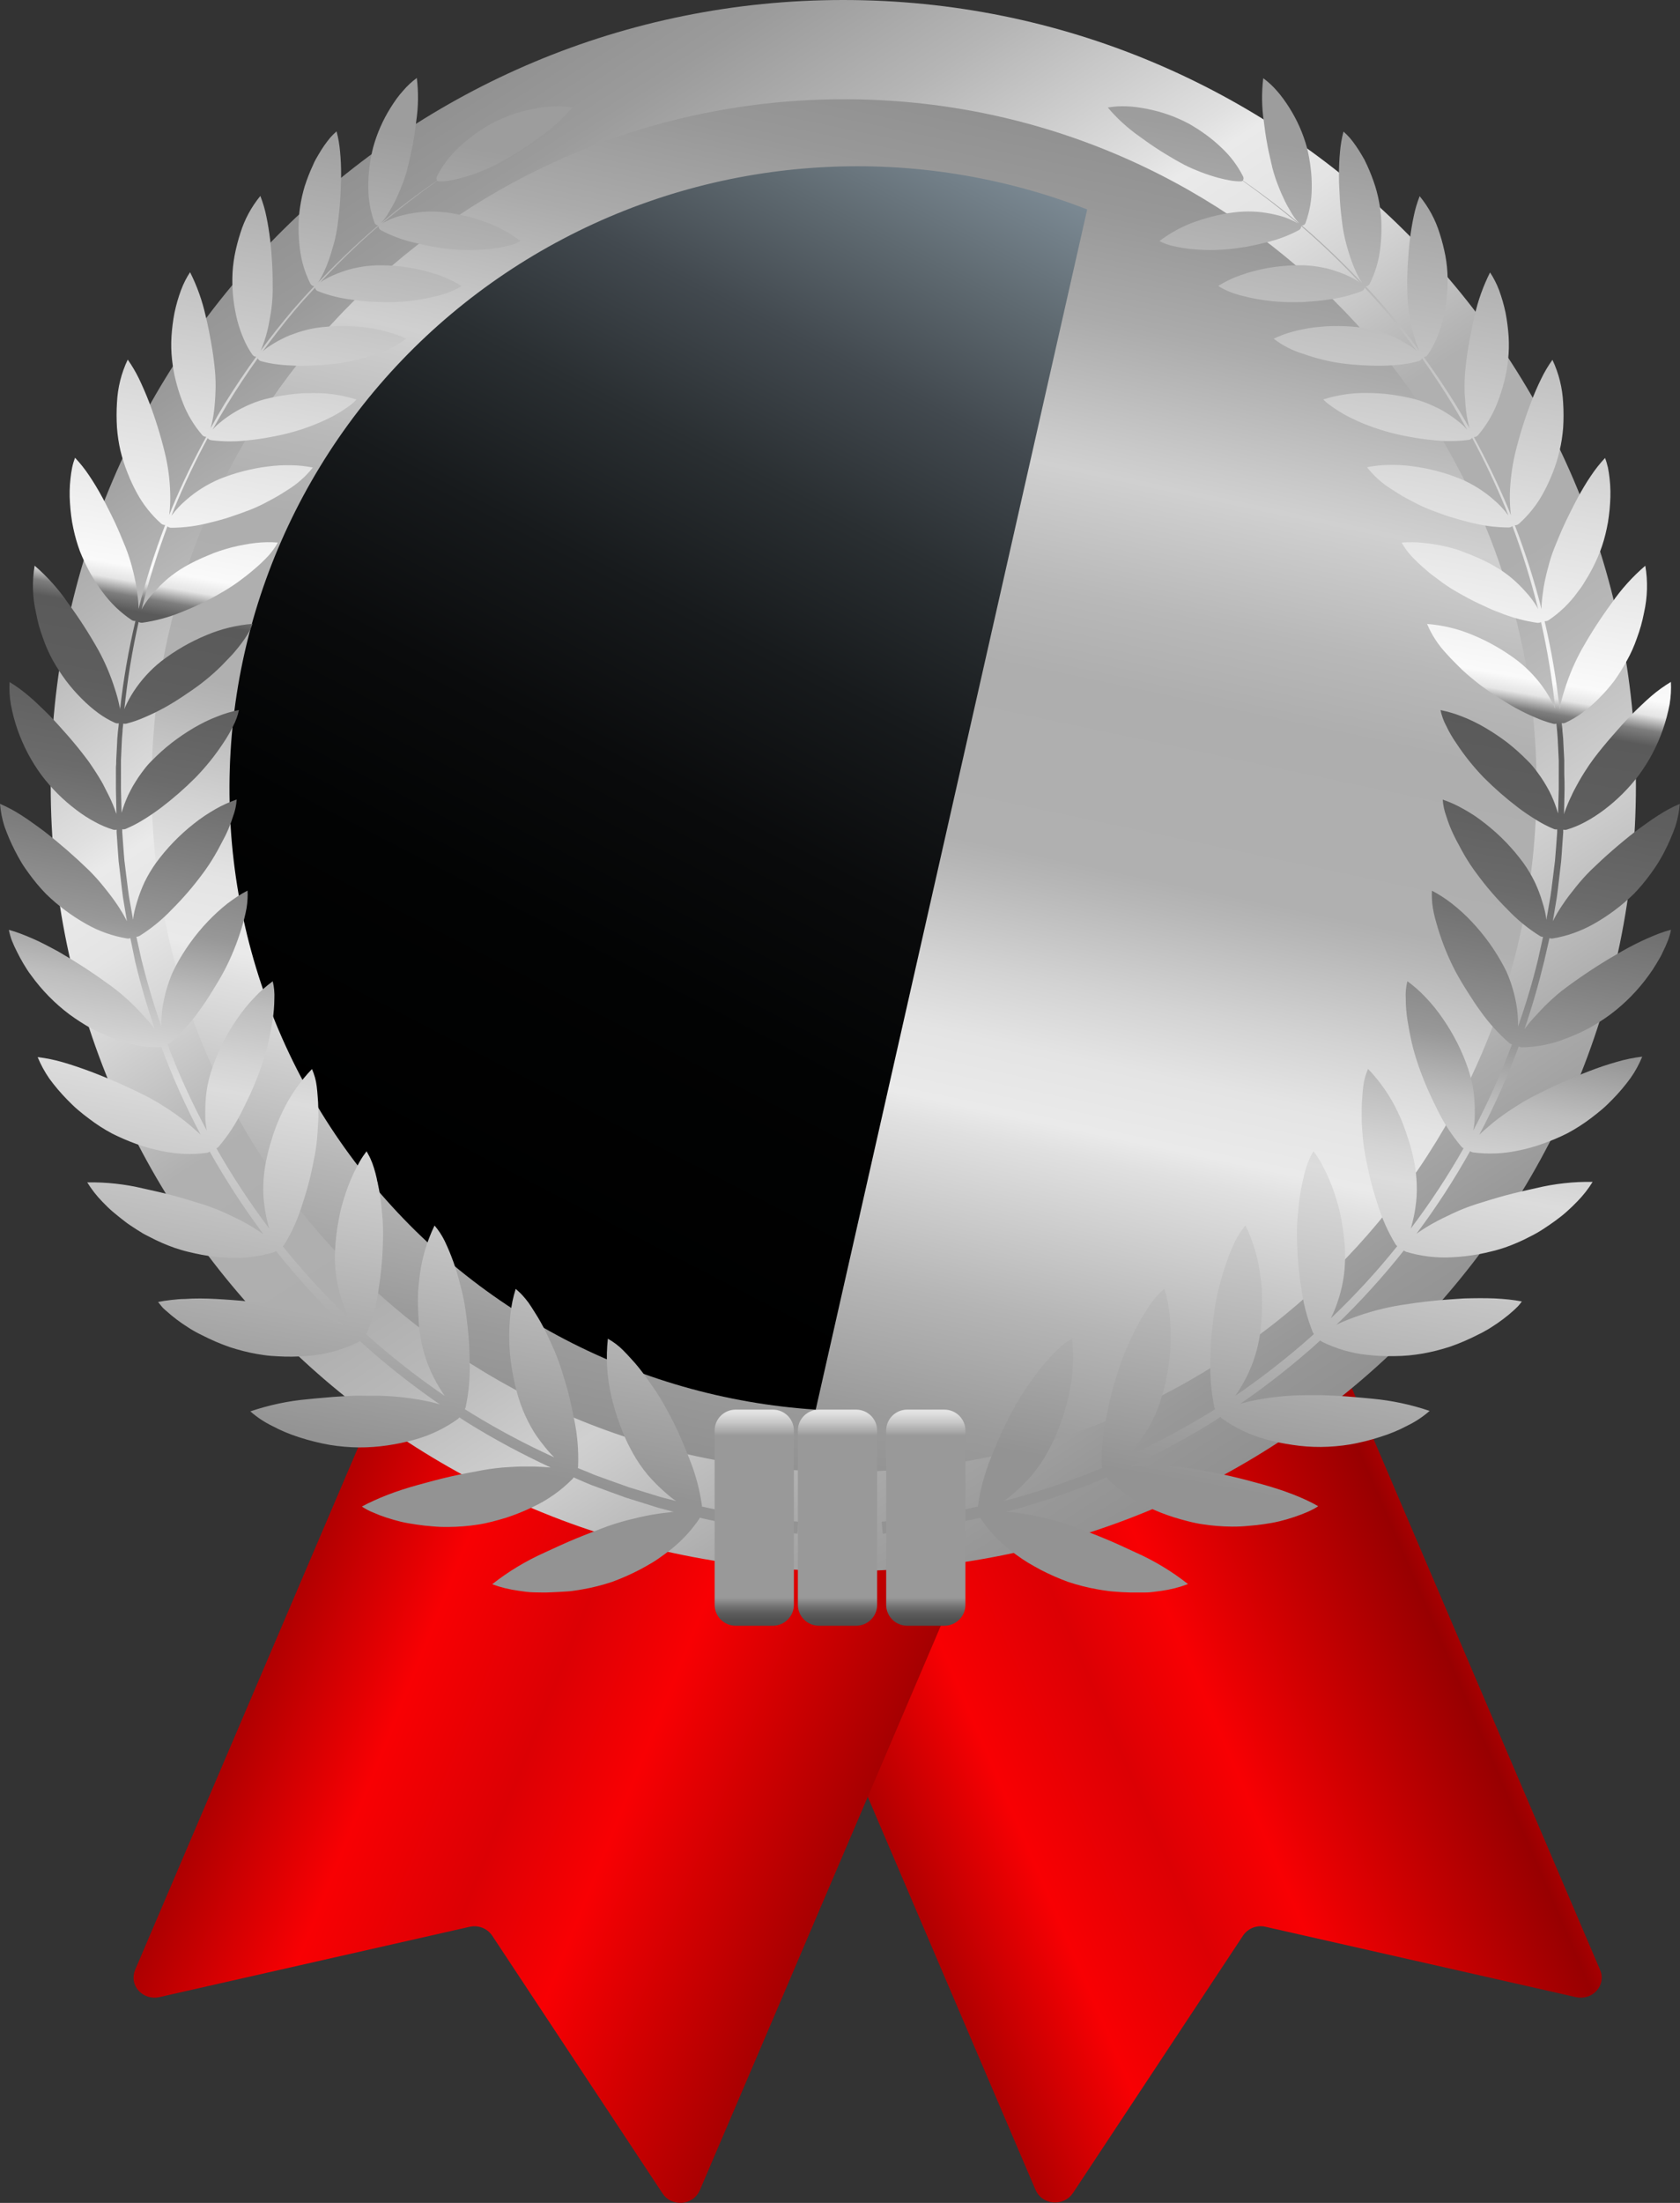 <svg width="29" height="38" viewBox="0 0 29 38" fill="none" xmlns="http://www.w3.org/2000/svg">
<rect x="0" y="0" width="29" height="38" fill="#333333" stroke="none"/>
<path d="M18.519 37.833L21.458 33.388C21.498 33.328 21.557 33.281 21.626 33.253C21.696 33.226 21.772 33.22 21.845 33.237L27.201 34.45C27.266 34.465 27.334 34.463 27.398 34.443C27.462 34.424 27.518 34.388 27.562 34.339C27.605 34.291 27.634 34.232 27.644 34.169C27.655 34.106 27.647 34.041 27.621 33.982L23.075 23.336L13.328 27.13L17.875 37.775C17.9 37.834 17.941 37.886 17.995 37.924C18.048 37.962 18.112 37.986 18.178 37.992C18.245 37.998 18.312 37.986 18.372 37.958C18.432 37.93 18.483 37.887 18.519 37.833Z" fill="url(#paint0_linear_9689_3866)"/>
<path d="M16.628 27.134L16.099 28.375L14.141 32.958L14.06 33.147L13.357 34.796L12.081 37.78C12.056 37.84 12.015 37.892 11.961 37.931C11.907 37.969 11.843 37.993 11.775 37.999C11.708 38.004 11.641 37.992 11.58 37.963C11.52 37.934 11.47 37.889 11.435 37.834L8.496 33.39C8.455 33.329 8.397 33.282 8.327 33.254C8.258 33.227 8.181 33.221 8.108 33.237L2.752 34.45C2.687 34.465 2.619 34.462 2.555 34.443C2.492 34.423 2.435 34.387 2.392 34.338C2.348 34.29 2.32 34.231 2.309 34.168C2.299 34.105 2.307 34.04 2.332 33.981L6.879 23.336L16.628 27.134Z" fill="url(#paint1_linear_9689_3866)"/>
<path d="M14.557 27.102C22.113 27.102 28.239 21.035 28.239 13.551C28.239 6.067 22.113 0 14.557 0C7.001 0 0.875 6.067 0.875 13.551C0.875 21.035 7.001 27.102 14.557 27.102Z" fill="url(#paint2_linear_9689_3866)"/>
<path d="M14.571 25.39C21.173 25.39 26.524 20.089 26.524 13.551C26.524 7.012 21.173 1.712 14.571 1.712C7.969 1.712 2.617 7.012 2.617 13.551C2.617 20.089 7.969 25.39 14.571 25.39Z" fill="url(#paint3_linear_9689_3866)"/>
<path style="mix-blend-mode:screen" d="M18.767 3.613C17.312 3.046 15.749 2.797 14.188 2.885C12.626 2.972 11.102 3.393 9.72 4.12C8.339 4.846 7.132 5.859 6.183 7.091C5.234 8.323 4.566 9.743 4.223 11.255C3.881 12.767 3.874 14.334 4.201 15.849C4.528 17.364 5.182 18.791 6.119 20.032C7.055 21.273 8.252 22.299 9.626 23.038C11.001 23.778 12.521 24.214 14.081 24.316L18.767 3.613Z" fill="url(#paint4_linear_9689_3866)"/>
<path d="M12.117 25.972C12.078 25.694 12.005 25.422 11.899 25.161C11.872 25.09 11.842 25.02 11.812 24.948C11.783 24.876 11.752 24.804 11.72 24.732C11.655 24.591 11.587 24.454 11.516 24.327C11.447 24.197 11.372 24.072 11.289 23.951C11.269 23.92 11.247 23.89 11.225 23.86L11.193 23.815L11.161 23.769C11.117 23.708 11.073 23.649 11.028 23.593C10.983 23.537 10.937 23.484 10.891 23.435C10.868 23.411 10.846 23.385 10.824 23.362L10.757 23.293C10.679 23.214 10.59 23.147 10.493 23.093C10.457 23.419 10.476 23.747 10.549 24.067C10.588 24.243 10.64 24.416 10.704 24.585C10.736 24.671 10.77 24.756 10.808 24.839C10.845 24.923 10.89 25.002 10.93 25.077C11.001 25.203 11.083 25.322 11.175 25.434C11.267 25.541 11.366 25.642 11.473 25.736C11.522 25.781 11.573 25.823 11.627 25.863L11.673 25.893L11.576 25.868C11.495 25.846 11.413 25.829 11.336 25.803L10.859 25.656C10.702 25.602 10.547 25.544 10.39 25.488L10.273 25.446L10.158 25.398L9.974 25.323C9.976 25.314 9.978 25.305 9.979 25.296C9.99 25.02 9.967 24.745 9.909 24.475C9.881 24.328 9.848 24.176 9.811 24.029C9.791 23.956 9.771 23.883 9.749 23.812C9.727 23.741 9.705 23.671 9.684 23.601C9.639 23.465 9.587 23.331 9.527 23.201L9.435 23.001C9.403 22.935 9.369 22.871 9.335 22.81C9.301 22.748 9.265 22.691 9.229 22.634C9.194 22.577 9.159 22.523 9.123 22.471C9.089 22.425 9.052 22.38 9.013 22.338C8.995 22.318 8.976 22.3 8.957 22.283C8.938 22.266 8.92 22.248 8.902 22.233C8.88 22.303 8.861 22.374 8.846 22.446C8.831 22.519 8.819 22.596 8.81 22.675C8.792 22.843 8.786 23.011 8.792 23.179C8.799 23.357 8.82 23.534 8.853 23.708C8.884 23.883 8.929 24.055 8.987 24.222C9.035 24.355 9.093 24.483 9.162 24.607C9.195 24.668 9.232 24.728 9.273 24.785C9.313 24.843 9.355 24.897 9.396 24.947C9.448 25.015 9.505 25.079 9.567 25.139C9.081 24.918 8.61 24.668 8.155 24.39C8.111 24.363 8.068 24.333 8.024 24.309C8.029 24.3 8.034 24.29 8.037 24.279C8.094 24.015 8.117 23.745 8.106 23.475C8.106 23.326 8.099 23.175 8.086 23.027C8.073 22.879 8.055 22.735 8.035 22.591C8.015 22.453 7.986 22.315 7.949 22.18C7.916 22.041 7.875 21.904 7.827 21.769C7.783 21.646 7.733 21.526 7.677 21.408C7.63 21.312 7.571 21.222 7.501 21.14C7.364 21.423 7.276 21.727 7.241 22.038C7.23 22.12 7.221 22.212 7.216 22.299C7.212 22.386 7.211 22.472 7.216 22.56C7.221 22.648 7.222 22.735 7.229 22.823C7.235 22.909 7.246 22.995 7.261 23.08C7.307 23.35 7.4 23.61 7.534 23.849C7.565 23.907 7.599 23.961 7.631 24.011C7.647 24.035 7.662 24.058 7.677 24.079C7.287 23.813 6.912 23.526 6.553 23.219C6.471 23.152 6.397 23.082 6.32 23.013C6.328 23.004 6.335 22.994 6.34 22.982C6.438 22.736 6.505 22.479 6.539 22.217C6.561 22.073 6.579 21.926 6.591 21.781C6.597 21.708 6.602 21.636 6.605 21.564C6.608 21.493 6.611 21.421 6.612 21.351C6.615 21.213 6.61 21.075 6.596 20.938C6.584 20.797 6.568 20.654 6.543 20.52C6.537 20.487 6.53 20.455 6.523 20.422C6.523 20.406 6.516 20.391 6.512 20.375L6.503 20.327C6.489 20.264 6.473 20.203 6.455 20.147C6.439 20.093 6.419 20.041 6.396 19.99C6.386 19.966 6.374 19.944 6.362 19.922C6.351 19.901 6.34 19.88 6.327 19.86C6.287 19.914 6.245 19.973 6.21 20.036C6.175 20.1 6.139 20.165 6.106 20.234C6.037 20.381 5.979 20.533 5.933 20.688C5.908 20.77 5.884 20.851 5.867 20.936C5.85 21.021 5.835 21.104 5.821 21.189C5.808 21.274 5.799 21.359 5.792 21.445C5.785 21.531 5.78 21.616 5.78 21.698C5.782 21.967 5.83 22.233 5.92 22.486C5.951 22.574 5.987 22.66 6.027 22.743C5.617 22.354 5.234 21.938 4.881 21.498C4.892 21.489 4.902 21.479 4.91 21.467C5.045 21.245 5.15 21.006 5.224 20.758C5.27 20.623 5.31 20.482 5.345 20.344C5.362 20.274 5.378 20.205 5.392 20.136C5.407 20.067 5.419 19.999 5.433 19.931C5.458 19.797 5.474 19.662 5.482 19.526C5.487 19.457 5.49 19.388 5.494 19.318C5.498 19.248 5.494 19.18 5.494 19.114C5.494 19.047 5.489 18.982 5.484 18.92C5.479 18.857 5.475 18.796 5.467 18.738C5.455 18.636 5.427 18.535 5.385 18.441C5.175 18.659 5.003 18.909 4.874 19.182C4.837 19.257 4.805 19.333 4.774 19.41C4.744 19.488 4.715 19.568 4.692 19.648C4.64 19.807 4.601 19.97 4.574 20.134C4.553 20.266 4.543 20.398 4.544 20.531C4.544 20.597 4.548 20.663 4.556 20.729C4.563 20.793 4.572 20.857 4.583 20.919C4.593 20.98 4.607 21.04 4.621 21.097C4.628 21.125 4.636 21.154 4.643 21.178C4.643 21.184 4.643 21.189 4.649 21.195C4.315 20.753 4.01 20.29 3.736 19.809C3.75 19.803 3.762 19.794 3.772 19.783C3.938 19.588 4.078 19.374 4.189 19.144C4.25 19.022 4.313 18.892 4.369 18.762C4.425 18.633 4.475 18.503 4.517 18.377C4.562 18.252 4.599 18.123 4.629 17.994C4.645 17.928 4.659 17.862 4.67 17.795C4.682 17.729 4.697 17.662 4.706 17.597C4.725 17.476 4.735 17.353 4.736 17.23C4.741 17.128 4.732 17.026 4.708 16.927C4.595 17.01 4.489 17.103 4.394 17.205C4.285 17.318 4.186 17.44 4.098 17.569C3.91 17.839 3.762 18.134 3.657 18.445C3.636 18.505 3.618 18.567 3.603 18.631C3.587 18.695 3.575 18.759 3.566 18.824C3.549 18.951 3.542 19.078 3.543 19.205C3.543 19.266 3.543 19.327 3.551 19.384C3.556 19.426 3.563 19.465 3.57 19.503C3.311 19.021 3.084 18.524 2.891 18.013C2.907 18.009 2.923 18.002 2.937 17.992C3.125 17.828 3.294 17.641 3.438 17.437C3.519 17.327 3.594 17.212 3.666 17.095C3.738 16.979 3.811 16.859 3.872 16.743C3.994 16.51 4.093 16.265 4.169 16.014C4.186 15.953 4.206 15.891 4.22 15.832C4.234 15.773 4.248 15.715 4.257 15.66C4.265 15.608 4.271 15.555 4.273 15.503C4.276 15.456 4.276 15.41 4.273 15.363C4.216 15.392 4.158 15.426 4.1 15.463C4.042 15.5 3.984 15.544 3.926 15.586C3.806 15.681 3.694 15.784 3.589 15.894C3.366 16.128 3.177 16.392 3.027 16.678C3.013 16.706 2.998 16.735 2.985 16.763C2.972 16.791 2.959 16.82 2.948 16.85C2.925 16.909 2.904 16.97 2.885 17.03C2.849 17.151 2.821 17.273 2.803 17.397C2.79 17.5 2.784 17.605 2.785 17.709C2.653 17.33 2.539 16.945 2.442 16.555L2.354 16.16C2.373 16.159 2.391 16.154 2.408 16.145C2.615 16.015 2.804 15.86 2.972 15.682C3.162 15.493 3.337 15.289 3.496 15.074C3.573 14.971 3.644 14.864 3.708 14.754C3.742 14.697 3.773 14.64 3.803 14.582C3.832 14.525 3.865 14.466 3.893 14.41C3.945 14.303 3.989 14.192 4.024 14.079C4.059 13.986 4.079 13.889 4.086 13.791C3.958 13.835 3.835 13.891 3.718 13.958C3.656 13.994 3.592 14.033 3.529 14.075C3.466 14.117 3.406 14.162 3.345 14.21C3.096 14.406 2.876 14.634 2.69 14.889C2.617 14.992 2.552 15.1 2.497 15.213C2.445 15.324 2.401 15.438 2.366 15.555C2.349 15.611 2.334 15.666 2.322 15.717C2.31 15.766 2.302 15.815 2.296 15.865L2.29 15.826L2.247 15.583C2.215 15.421 2.201 15.259 2.178 15.092L2.148 14.848C2.14 14.767 2.135 14.686 2.128 14.601L2.11 14.354V14.304C2.13 14.308 2.15 14.306 2.169 14.299C2.273 14.255 2.374 14.203 2.469 14.144C2.578 14.078 2.683 14.006 2.784 13.93C2.993 13.771 3.191 13.598 3.376 13.412C3.553 13.23 3.712 13.033 3.851 12.822C3.917 12.725 3.976 12.624 4.027 12.519C4.072 12.433 4.105 12.342 4.124 12.248C3.995 12.273 3.869 12.311 3.747 12.361C3.681 12.386 3.614 12.415 3.548 12.447C3.482 12.48 3.416 12.515 3.35 12.553C3.216 12.632 3.087 12.719 2.964 12.814C2.842 12.909 2.728 13.012 2.62 13.122C2.598 13.143 2.578 13.165 2.557 13.188C2.537 13.21 2.518 13.234 2.499 13.258C2.462 13.306 2.425 13.355 2.39 13.407C2.356 13.458 2.324 13.509 2.293 13.561C2.262 13.614 2.238 13.667 2.211 13.719C2.167 13.816 2.129 13.916 2.099 14.018C2.099 14.024 2.099 14.028 2.099 14.033L2.088 13.61C2.088 13.529 2.088 13.448 2.088 13.362V13.238C2.088 13.197 2.088 13.157 2.088 13.114L2.099 12.866L2.105 12.742L2.115 12.618C2.115 12.572 2.124 12.527 2.128 12.481C2.147 12.487 2.168 12.487 2.188 12.481C2.295 12.453 2.399 12.417 2.5 12.372C2.614 12.323 2.726 12.269 2.834 12.21C2.946 12.148 3.056 12.08 3.162 12.009C3.267 11.939 3.378 11.864 3.475 11.789C3.573 11.713 3.665 11.636 3.756 11.55C3.802 11.507 3.847 11.463 3.889 11.417C3.932 11.372 3.977 11.327 4.018 11.282C4.177 11.099 4.31 10.917 4.359 10.761C4.087 10.783 3.819 10.848 3.568 10.954C3.288 11.069 3.025 11.221 2.785 11.405C2.598 11.553 2.437 11.73 2.307 11.928C2.25 12.016 2.2 12.108 2.158 12.203C2.158 12.213 2.151 12.221 2.147 12.231C2.199 11.726 2.281 11.224 2.393 10.729C2.412 10.739 2.435 10.744 2.457 10.742C2.684 10.71 2.907 10.65 3.119 10.564C3.178 10.541 3.234 10.517 3.293 10.492C3.352 10.467 3.41 10.441 3.469 10.411C3.584 10.357 3.695 10.298 3.796 10.238C3.901 10.18 4.003 10.115 4.101 10.045C4.15 10.008 4.2 9.972 4.249 9.934C4.298 9.895 4.345 9.857 4.39 9.818C4.477 9.745 4.559 9.667 4.636 9.584C4.669 9.547 4.699 9.509 4.727 9.469C4.753 9.434 4.776 9.397 4.796 9.359C4.67 9.349 4.544 9.351 4.418 9.365C4.279 9.381 4.14 9.407 4.004 9.441C3.934 9.46 3.861 9.48 3.791 9.504C3.722 9.527 3.651 9.554 3.582 9.585C3.445 9.64 3.312 9.705 3.184 9.779C3.083 9.838 2.987 9.906 2.896 9.981C2.809 10.056 2.727 10.137 2.651 10.224C2.583 10.299 2.522 10.381 2.469 10.467C2.459 10.483 2.453 10.498 2.444 10.513C2.565 10.027 2.714 9.549 2.89 9.08C2.907 9.095 2.93 9.103 2.953 9.104C3.177 9.103 3.4 9.074 3.616 9.017C3.736 8.989 3.857 8.956 3.975 8.917C4.092 8.879 4.207 8.836 4.319 8.794C4.428 8.75 4.535 8.7 4.638 8.643C4.745 8.588 4.849 8.527 4.949 8.461C5.122 8.357 5.275 8.223 5.4 8.065C5.279 8.041 5.156 8.027 5.032 8.025C4.895 8.022 4.759 8.029 4.623 8.047C4.335 8.083 4.053 8.156 3.785 8.265C3.576 8.355 3.382 8.476 3.212 8.626C3.117 8.706 3.033 8.797 2.96 8.897C2.978 8.853 2.994 8.806 3.012 8.762C3.182 8.351 3.374 7.949 3.585 7.557C3.592 7.567 3.601 7.575 3.611 7.581C3.622 7.587 3.633 7.592 3.645 7.593C3.863 7.621 4.083 7.621 4.3 7.593C4.419 7.581 4.54 7.564 4.659 7.541C4.719 7.531 4.777 7.518 4.836 7.506C4.895 7.494 4.953 7.479 5.009 7.464C5.235 7.404 5.454 7.323 5.664 7.221C5.763 7.174 5.857 7.12 5.947 7.059C5.988 7.031 6.029 7.003 6.062 6.978C6.094 6.952 6.125 6.923 6.152 6.892C5.91 6.814 5.656 6.776 5.401 6.78C5.332 6.78 5.261 6.78 5.189 6.786C5.118 6.793 5.046 6.798 4.977 6.808C4.837 6.826 4.698 6.854 4.562 6.889C4.454 6.918 4.349 6.958 4.249 7.005C4.197 7.029 4.148 7.054 4.099 7.081C4.051 7.108 4.006 7.137 3.962 7.166C3.881 7.22 3.804 7.281 3.731 7.347C3.708 7.369 3.689 7.391 3.669 7.413C3.748 7.27 3.83 7.128 3.915 6.988C4.083 6.713 4.261 6.444 4.449 6.181C4.454 6.193 4.462 6.204 4.472 6.212C4.481 6.221 4.493 6.227 4.506 6.23C4.603 6.257 4.701 6.276 4.801 6.287C4.908 6.3 5.02 6.306 5.137 6.309C5.372 6.312 5.607 6.299 5.839 6.268C5.95 6.253 6.059 6.231 6.167 6.204C6.278 6.178 6.387 6.145 6.494 6.106C6.681 6.051 6.855 5.962 7.008 5.843C6.903 5.793 6.793 5.752 6.68 5.722C6.554 5.687 6.425 5.662 6.295 5.647C6.228 5.639 6.16 5.633 6.09 5.629C6.02 5.625 5.95 5.623 5.881 5.624C5.744 5.626 5.608 5.636 5.472 5.654C5.364 5.671 5.258 5.696 5.154 5.73C5.103 5.747 5.051 5.766 5 5.785C4.95 5.804 4.904 5.829 4.858 5.851C4.772 5.894 4.69 5.943 4.612 5.998C4.584 6.019 4.559 6.04 4.535 6.061C4.708 5.826 4.888 5.593 5.076 5.368C5.194 5.229 5.315 5.094 5.438 4.963C5.441 4.976 5.447 4.989 5.456 4.999C5.464 5.01 5.476 5.018 5.488 5.023C5.681 5.098 5.884 5.148 6.09 5.172C6.203 5.188 6.319 5.2 6.434 5.206C6.491 5.206 6.548 5.212 6.605 5.212C6.661 5.213 6.719 5.212 6.775 5.212C6.997 5.206 7.219 5.179 7.436 5.131L7.518 5.112C7.544 5.106 7.569 5.1 7.595 5.092C7.645 5.079 7.693 5.063 7.738 5.047C7.78 5.031 7.822 5.013 7.862 4.993C7.898 4.976 7.933 4.956 7.966 4.934C7.87 4.873 7.768 4.821 7.662 4.779C7.543 4.732 7.421 4.694 7.297 4.664C7.233 4.648 7.166 4.634 7.099 4.622C7.032 4.61 6.967 4.602 6.899 4.595C6.765 4.58 6.631 4.574 6.497 4.577C6.391 4.581 6.285 4.593 6.181 4.613C6.128 4.624 6.075 4.635 6.025 4.649C5.975 4.663 5.926 4.68 5.88 4.697C5.792 4.728 5.706 4.766 5.625 4.81C5.591 4.829 5.558 4.85 5.526 4.873C5.83 4.548 6.147 4.239 6.481 3.947L6.536 3.902C6.535 3.916 6.539 3.931 6.546 3.943C6.553 3.955 6.564 3.965 6.577 3.972C6.755 4.067 6.946 4.138 7.143 4.184C7.248 4.21 7.36 4.236 7.47 4.256C7.58 4.275 7.691 4.29 7.798 4.3C8.016 4.32 8.235 4.318 8.453 4.295C8.507 4.289 8.559 4.282 8.607 4.273C8.656 4.264 8.706 4.256 8.751 4.245C8.833 4.227 8.912 4.198 8.986 4.159C8.799 4.016 8.59 3.903 8.367 3.825C8.244 3.781 8.118 3.744 7.99 3.716C7.925 3.701 7.861 3.689 7.795 3.677C7.73 3.666 7.667 3.66 7.604 3.655C7.5 3.647 7.396 3.647 7.293 3.655C7.191 3.664 7.091 3.68 6.992 3.703C6.945 3.714 6.898 3.726 6.855 3.739C6.811 3.752 6.773 3.769 6.733 3.784C6.685 3.805 6.639 3.828 6.595 3.856C6.902 3.596 7.221 3.351 7.55 3.119C7.556 3.124 7.564 3.128 7.572 3.128C7.642 3.131 7.712 3.125 7.781 3.111C7.821 3.103 7.863 3.094 7.909 3.083C7.955 3.073 8 3.06 8.047 3.046C8.148 3.016 8.246 2.981 8.342 2.94C8.442 2.901 8.539 2.856 8.633 2.803C8.691 2.772 8.75 2.736 8.809 2.701C8.868 2.666 8.927 2.631 8.986 2.593C9.103 2.519 9.22 2.437 9.329 2.356C9.533 2.214 9.717 2.045 9.877 1.855C9.772 1.837 9.665 1.83 9.558 1.835C9.497 1.837 9.436 1.842 9.376 1.85C9.314 1.859 9.251 1.869 9.188 1.882C8.942 1.931 8.705 2.015 8.484 2.132C8.379 2.191 8.277 2.256 8.18 2.327C8.086 2.396 7.996 2.471 7.912 2.552C7.763 2.692 7.638 2.857 7.545 3.038C7.538 3.05 7.535 3.064 7.535 3.077C7.535 3.09 7.538 3.104 7.545 3.116C7.208 3.342 6.885 3.587 6.575 3.851C6.613 3.809 6.648 3.765 6.679 3.717C6.701 3.683 6.723 3.645 6.746 3.605C6.769 3.566 6.792 3.524 6.814 3.48C6.86 3.388 6.902 3.293 6.938 3.196C6.978 3.097 7.011 2.996 7.037 2.893C7.053 2.828 7.068 2.762 7.083 2.695C7.098 2.629 7.112 2.562 7.125 2.494C7.15 2.358 7.171 2.219 7.186 2.083C7.222 1.839 7.225 1.591 7.195 1.345C7.109 1.408 7.03 1.481 6.961 1.562C6.92 1.607 6.882 1.654 6.846 1.703C6.81 1.753 6.775 1.806 6.741 1.86C6.609 2.071 6.508 2.3 6.442 2.54C6.412 2.656 6.39 2.773 6.376 2.892C6.362 3.007 6.356 3.123 6.358 3.24C6.358 3.443 6.394 3.645 6.463 3.837C6.467 3.852 6.476 3.864 6.488 3.873C6.5 3.882 6.515 3.887 6.53 3.887L6.473 3.934C6.13 4.231 5.802 4.545 5.491 4.874C5.517 4.834 5.541 4.792 5.563 4.749C5.605 4.666 5.642 4.58 5.673 4.492C5.69 4.445 5.707 4.395 5.722 4.343C5.736 4.291 5.753 4.241 5.767 4.188C5.795 4.081 5.816 3.973 5.83 3.863C5.848 3.729 5.863 3.589 5.872 3.446C5.877 3.375 5.88 3.303 5.883 3.231C5.885 3.16 5.888 3.09 5.888 3.021C5.889 2.885 5.883 2.75 5.87 2.615C5.86 2.497 5.84 2.38 5.81 2.266C5.771 2.3 5.734 2.336 5.7 2.375C5.665 2.417 5.63 2.464 5.595 2.513C5.561 2.562 5.528 2.615 5.496 2.67C5.48 2.698 5.464 2.726 5.449 2.751C5.434 2.777 5.419 2.811 5.406 2.841C5.35 2.96 5.302 3.083 5.261 3.209C5.225 3.327 5.198 3.448 5.18 3.57C5.171 3.63 5.164 3.69 5.16 3.752C5.156 3.814 5.154 3.875 5.154 3.936C5.154 4.056 5.162 4.175 5.177 4.294C5.202 4.502 5.263 4.705 5.357 4.892C5.363 4.905 5.373 4.915 5.384 4.923C5.396 4.931 5.409 4.935 5.423 4.937C5.298 5.07 5.177 5.205 5.058 5.342C4.864 5.571 4.678 5.806 4.501 6.046C4.517 6.011 4.531 5.975 4.544 5.938C4.577 5.848 4.604 5.756 4.625 5.663C4.637 5.612 4.647 5.559 4.656 5.505C4.666 5.452 4.675 5.397 4.683 5.343C4.698 5.231 4.706 5.119 4.707 5.006C4.707 4.868 4.707 4.723 4.699 4.576C4.695 4.502 4.69 4.429 4.685 4.356C4.68 4.283 4.672 4.212 4.664 4.14C4.647 3.998 4.624 3.857 4.597 3.729C4.573 3.61 4.538 3.493 4.494 3.38C4.339 3.569 4.222 3.785 4.15 4.018C4.108 4.147 4.074 4.279 4.049 4.412C4.026 4.537 4.013 4.664 4.011 4.791C4.006 5.04 4.036 5.288 4.097 5.53C4.126 5.64 4.163 5.749 4.21 5.854C4.249 5.946 4.298 6.035 4.356 6.117C4.363 6.128 4.373 6.137 4.385 6.144C4.396 6.15 4.409 6.154 4.422 6.154C4.232 6.416 4.052 6.685 3.881 6.96C3.796 7.101 3.714 7.243 3.636 7.386C3.643 7.357 3.651 7.329 3.659 7.296C3.68 7.2 3.696 7.103 3.704 7.005C3.709 6.953 3.713 6.898 3.716 6.843C3.718 6.789 3.722 6.73 3.722 6.673C3.723 6.557 3.717 6.442 3.704 6.327C3.689 6.186 3.668 6.038 3.641 5.89C3.627 5.815 3.614 5.741 3.599 5.668C3.584 5.595 3.568 5.522 3.55 5.45C3.492 5.189 3.402 4.935 3.281 4.696C3.251 4.741 3.224 4.788 3.199 4.836C3.171 4.891 3.146 4.947 3.125 5.004C3.078 5.13 3.041 5.259 3.013 5.391C2.986 5.528 2.969 5.666 2.96 5.805C2.952 5.936 2.955 6.067 2.969 6.197C2.976 6.26 2.985 6.324 2.995 6.387C3.006 6.451 3.021 6.516 3.037 6.578C3.068 6.7 3.106 6.821 3.153 6.938C3.231 7.145 3.346 7.337 3.492 7.506C3.5 7.515 3.511 7.523 3.523 7.528C3.535 7.533 3.547 7.535 3.56 7.535C3.345 7.928 3.151 8.331 2.977 8.743C2.958 8.79 2.94 8.838 2.921 8.885C2.937 8.759 2.942 8.632 2.938 8.506C2.932 8.272 2.901 8.04 2.846 7.813C2.774 7.517 2.684 7.225 2.575 6.94C2.521 6.799 2.461 6.662 2.4 6.534C2.344 6.419 2.279 6.308 2.205 6.203C2.094 6.436 2.031 6.689 2.019 6.947C2.01 7.09 2.01 7.233 2.019 7.376C2.029 7.51 2.049 7.643 2.079 7.773C2.11 7.903 2.15 8.029 2.2 8.153C2.246 8.273 2.301 8.391 2.363 8.504C2.471 8.703 2.613 8.882 2.783 9.033C2.802 9.049 2.827 9.057 2.851 9.056C2.67 9.53 2.517 10.013 2.391 10.504C2.391 10.483 2.391 10.465 2.391 10.442C2.386 10.35 2.373 10.245 2.356 10.135C2.337 10.018 2.312 9.903 2.281 9.79C2.251 9.672 2.213 9.557 2.169 9.444C2.111 9.303 2.053 9.16 1.986 9.016C1.952 8.944 1.917 8.872 1.881 8.802C1.845 8.731 1.811 8.661 1.773 8.592C1.702 8.46 1.625 8.331 1.541 8.206C1.468 8.096 1.386 7.992 1.295 7.896C1.275 7.95 1.258 8.005 1.246 8.062C1.234 8.122 1.224 8.186 1.217 8.253C1.201 8.394 1.198 8.536 1.208 8.678C1.212 8.752 1.22 8.826 1.229 8.899C1.238 8.972 1.25 9.044 1.266 9.115C1.294 9.25 1.333 9.382 1.38 9.511C1.431 9.638 1.489 9.761 1.555 9.881C1.588 9.94 1.623 9.998 1.659 10.053C1.694 10.109 1.734 10.164 1.773 10.216C1.91 10.403 2.079 10.566 2.273 10.696C2.292 10.708 2.315 10.713 2.338 10.711C2.218 11.215 2.129 11.725 2.072 12.24C2.072 12.223 2.072 12.209 2.065 12.192C2.044 12.088 2.017 11.986 1.983 11.885C1.91 11.652 1.814 11.425 1.696 11.211C1.538 10.93 1.364 10.66 1.173 10.4C1.01 10.162 0.817 9.947 0.598 9.758C0.552 10.027 0.56 10.302 0.621 10.568C0.635 10.642 0.652 10.717 0.671 10.79C0.691 10.863 0.716 10.935 0.741 11.005C0.787 11.139 0.844 11.268 0.912 11.392C0.981 11.514 1.057 11.631 1.14 11.743C1.223 11.852 1.313 11.956 1.41 12.052C1.499 12.142 1.594 12.225 1.696 12.3C1.786 12.366 1.883 12.423 1.985 12.469C2.005 12.478 2.028 12.481 2.05 12.476C2.05 12.523 2.04 12.568 2.036 12.614L2.025 12.739L2.019 12.864L2.006 13.113C2.006 13.154 2.006 13.194 2.001 13.238V13.363C2.001 13.444 2.001 13.529 2.001 13.613L2.01 14.046C2.01 14.038 2.01 14.032 2.003 14.024C1.968 13.921 1.927 13.821 1.878 13.724C1.853 13.671 1.822 13.617 1.796 13.562C1.77 13.507 1.736 13.453 1.704 13.4C1.671 13.347 1.636 13.291 1.6 13.238C1.582 13.211 1.564 13.185 1.545 13.157C1.526 13.128 1.508 13.106 1.489 13.081C1.395 12.955 1.29 12.827 1.18 12.7C1.069 12.574 0.959 12.45 0.845 12.333C0.788 12.275 0.728 12.218 0.671 12.164C0.615 12.109 0.558 12.057 0.5 12.009C0.395 11.918 0.283 11.837 0.165 11.765C0.158 11.894 0.165 12.023 0.187 12.15C0.214 12.297 0.252 12.441 0.301 12.583C0.4 12.866 0.54 13.133 0.719 13.375C0.89 13.601 1.092 13.802 1.32 13.973C1.423 14.052 1.532 14.122 1.647 14.183C1.745 14.236 1.848 14.279 1.954 14.312C1.973 14.317 1.994 14.317 2.013 14.312V14.361L2.03 14.61C2.037 14.691 2.041 14.776 2.048 14.859L2.078 15.108C2.098 15.27 2.112 15.439 2.143 15.603L2.184 15.847L2.193 15.897V15.892C2.169 15.848 2.144 15.801 2.116 15.753C2.088 15.705 2.057 15.657 2.024 15.607C1.957 15.507 1.878 15.404 1.795 15.302C1.714 15.2 1.627 15.103 1.534 15.011C1.292 14.776 1.037 14.554 0.77 14.346C0.704 14.295 0.634 14.246 0.57 14.2C0.505 14.153 0.44 14.108 0.375 14.067C0.256 13.989 0.13 13.922 0 13.866C0.011 13.997 0.036 14.127 0.076 14.252C0.127 14.397 0.188 14.538 0.258 14.675C0.294 14.745 0.332 14.815 0.373 14.883C0.414 14.951 0.462 15.017 0.508 15.08C0.595 15.2 0.691 15.314 0.794 15.42C1.002 15.623 1.236 15.797 1.49 15.94C1.708 16.064 1.947 16.148 2.195 16.189C2.213 16.192 2.232 16.19 2.25 16.182L2.332 16.581C2.426 16.979 2.541 17.369 2.674 17.755C2.608 17.667 2.537 17.583 2.461 17.503C2.379 17.412 2.287 17.318 2.187 17.229C2.138 17.184 2.087 17.14 2.034 17.098L1.952 17.035C1.926 17.015 1.9 16.995 1.87 16.975C1.593 16.773 1.305 16.586 1.008 16.415C0.858 16.334 0.708 16.253 0.562 16.19C0.49 16.158 0.419 16.13 0.351 16.104C0.283 16.078 0.217 16.057 0.153 16.04C0.165 16.103 0.183 16.165 0.205 16.225C0.232 16.291 0.261 16.357 0.294 16.42C0.327 16.487 0.364 16.554 0.404 16.623C0.445 16.691 0.486 16.758 0.537 16.824C0.722 17.08 0.945 17.308 1.198 17.498C1.32 17.587 1.447 17.669 1.578 17.742C1.709 17.81 1.844 17.87 1.983 17.922C2.221 18.015 2.475 18.064 2.731 18.068C2.749 18.067 2.766 18.062 2.782 18.053C2.976 18.574 3.204 19.083 3.464 19.575C3.43 19.543 3.396 19.511 3.356 19.478C3.317 19.445 3.268 19.397 3.218 19.36C3.115 19.277 3.007 19.199 2.896 19.127C2.836 19.09 2.781 19.052 2.721 19.017C2.661 18.982 2.603 18.949 2.543 18.918C2.227 18.757 1.903 18.613 1.571 18.487C1.407 18.426 1.244 18.37 1.089 18.325C0.945 18.283 0.799 18.253 0.65 18.235C0.703 18.364 0.77 18.487 0.849 18.602C0.944 18.733 1.049 18.856 1.163 18.972C1.221 19.031 1.28 19.09 1.345 19.145C1.41 19.2 1.475 19.252 1.542 19.301C1.665 19.395 1.797 19.48 1.934 19.553C2.073 19.623 2.215 19.684 2.361 19.736C2.502 19.787 2.647 19.827 2.795 19.856C3.051 19.911 3.315 19.921 3.574 19.886C3.591 19.882 3.607 19.875 3.62 19.865C3.898 20.36 4.207 20.835 4.547 21.29C4.535 21.282 4.525 21.274 4.512 21.267C4.5 21.259 4.466 21.234 4.44 21.218C4.39 21.186 4.337 21.153 4.282 21.121C4.226 21.09 4.166 21.058 4.105 21.027L3.917 20.938C3.79 20.878 3.66 20.827 3.527 20.783C3.358 20.731 3.188 20.677 3.011 20.629C2.923 20.606 2.833 20.583 2.743 20.562C2.653 20.541 2.563 20.521 2.476 20.502C2.159 20.426 1.832 20.39 1.506 20.396C1.581 20.517 1.669 20.63 1.769 20.732C1.824 20.789 1.881 20.846 1.944 20.9C2.007 20.954 2.075 21.007 2.145 21.062C2.214 21.117 2.285 21.161 2.357 21.208L2.466 21.276C2.503 21.297 2.541 21.316 2.579 21.335C2.72 21.41 2.867 21.474 3.018 21.527L3.13 21.562C3.168 21.574 3.207 21.584 3.245 21.593C3.327 21.613 3.401 21.629 3.478 21.644C3.628 21.672 3.781 21.689 3.934 21.696C4.202 21.711 4.47 21.679 4.727 21.601C4.741 21.596 4.753 21.588 4.765 21.579C5.123 22.031 5.512 22.459 5.929 22.86C5.847 22.819 5.752 22.779 5.649 22.741C5.383 22.643 5.109 22.57 4.83 22.523L4.562 22.483C4.471 22.471 4.378 22.459 4.285 22.45C4.191 22.44 4.098 22.432 4.004 22.425C3.91 22.419 3.818 22.411 3.727 22.407C3.543 22.397 3.364 22.395 3.194 22.407C3.113 22.407 3.031 22.416 2.949 22.425C2.867 22.434 2.798 22.445 2.729 22.459C2.749 22.485 2.771 22.51 2.794 22.54C2.817 22.57 2.844 22.589 2.871 22.614C2.926 22.664 2.986 22.713 3.049 22.761C3.113 22.809 3.182 22.857 3.254 22.902L3.308 22.936L3.365 22.969C3.403 22.99 3.442 23.01 3.481 23.029C3.637 23.109 3.798 23.179 3.964 23.237C4.12 23.288 4.279 23.329 4.44 23.357C4.522 23.37 4.598 23.383 4.679 23.389C4.761 23.394 4.843 23.4 4.925 23.402C5.082 23.405 5.238 23.398 5.394 23.381C5.666 23.352 5.931 23.275 6.177 23.154C6.189 23.148 6.2 23.14 6.209 23.13C6.291 23.2 6.364 23.271 6.444 23.339C6.809 23.654 7.192 23.95 7.59 24.224L7.498 24.199C7.437 24.183 7.374 24.169 7.308 24.157C7.025 24.103 6.737 24.076 6.449 24.076H6.171C6.078 24.076 5.983 24.082 5.887 24.088C5.791 24.093 5.695 24.101 5.599 24.11C5.502 24.119 5.41 24.125 5.316 24.136C4.977 24.166 4.643 24.237 4.321 24.346C4.434 24.445 4.559 24.529 4.694 24.595C4.847 24.677 5.008 24.744 5.174 24.796C5.345 24.851 5.519 24.894 5.696 24.925C5.862 24.952 6.029 24.966 6.196 24.968C6.361 24.969 6.525 24.957 6.688 24.933C6.846 24.91 7.003 24.877 7.157 24.834C7.426 24.76 7.68 24.638 7.907 24.475C7.915 24.468 7.923 24.459 7.93 24.45C7.974 24.479 8.018 24.509 8.063 24.537C8.527 24.825 9.009 25.084 9.506 25.314C9.418 25.306 9.323 25.301 9.223 25.297C9.154 25.297 9.083 25.297 9.01 25.297C8.937 25.297 8.862 25.304 8.788 25.307C8.639 25.315 8.491 25.332 8.344 25.358C8.159 25.393 7.972 25.426 7.781 25.469C7.591 25.513 7.397 25.564 7.215 25.615C7.032 25.665 6.853 25.723 6.688 25.787C6.607 25.819 6.525 25.852 6.453 25.886C6.383 25.917 6.314 25.951 6.247 25.988C6.276 26.007 6.306 26.025 6.338 26.043C6.37 26.061 6.404 26.075 6.44 26.09C6.514 26.123 6.589 26.152 6.666 26.177C6.748 26.203 6.83 26.228 6.917 26.249C7.004 26.27 7.094 26.284 7.186 26.298C7.278 26.312 7.369 26.322 7.461 26.329C7.552 26.338 7.643 26.341 7.735 26.34C7.906 26.339 8.076 26.326 8.245 26.3C8.287 26.293 8.327 26.287 8.369 26.278C8.411 26.269 8.451 26.259 8.493 26.249C8.575 26.228 8.657 26.205 8.739 26.18C8.895 26.129 9.047 26.068 9.194 25.997C9.452 25.876 9.685 25.712 9.884 25.51C9.891 25.502 9.897 25.494 9.902 25.485L10.087 25.566L10.204 25.615C10.243 25.63 10.286 25.644 10.322 25.658C10.481 25.716 10.639 25.776 10.798 25.832L11.28 25.983C11.362 26.011 11.444 26.03 11.526 26.052L11.634 26.08C11.61 26.08 11.59 26.08 11.565 26.087C11.5 26.095 11.434 26.1 11.364 26.111C11.218 26.133 11.073 26.162 10.93 26.199C10.782 26.233 10.636 26.276 10.493 26.326C10.403 26.359 10.312 26.394 10.221 26.43C10.129 26.465 10.038 26.5 9.947 26.538C9.764 26.613 9.579 26.7 9.402 26.781C9.078 26.926 8.774 27.109 8.496 27.328C8.642 27.382 8.794 27.419 8.949 27.44L9.079 27.458C9.123 27.463 9.167 27.467 9.214 27.468C9.306 27.468 9.399 27.474 9.494 27.468C9.589 27.463 9.682 27.461 9.776 27.453L9.849 27.448L9.92 27.438C9.965 27.432 10.012 27.424 10.057 27.416C10.229 27.386 10.398 27.343 10.564 27.288C10.726 27.229 10.884 27.159 11.037 27.08C11.112 27.041 11.185 26.999 11.256 26.957C11.328 26.914 11.396 26.866 11.461 26.818C11.698 26.652 11.903 26.445 12.066 26.207C12.071 26.199 12.075 26.19 12.078 26.181C12.633 26.308 13.197 26.4 13.764 26.457L13.783 26.25C13.222 26.198 12.665 26.11 12.116 25.988C12.117 25.983 12.117 25.978 12.117 25.972Z" fill="url(#paint5_linear_9689_3866)"/>
<path d="M26.747 16.182C26.764 16.189 26.783 16.192 26.801 16.189C27.049 16.148 27.288 16.063 27.507 15.94C27.761 15.797 27.994 15.623 28.203 15.42C28.306 15.314 28.401 15.2 28.488 15.08C28.535 15.017 28.58 14.951 28.623 14.883C28.664 14.815 28.705 14.745 28.739 14.675C28.809 14.538 28.87 14.397 28.921 14.252C28.96 14.127 28.986 13.997 28.997 13.866C28.866 13.922 28.741 13.989 28.622 14.067C28.557 14.108 28.491 14.153 28.426 14.2C28.36 14.247 28.293 14.295 28.226 14.346C27.959 14.554 27.704 14.776 27.462 15.011C27.369 15.103 27.282 15.2 27.201 15.302C27.119 15.404 27.038 15.507 26.973 15.607C26.939 15.657 26.908 15.705 26.88 15.753C26.853 15.801 26.828 15.848 26.803 15.892V15.897L26.812 15.847L26.853 15.603C26.884 15.441 26.898 15.272 26.919 15.108L26.948 14.859C26.956 14.778 26.96 14.697 26.966 14.61L26.984 14.361V14.312C27.003 14.317 27.023 14.317 27.043 14.312C27.153 14.279 27.259 14.235 27.36 14.181C27.475 14.12 27.584 14.049 27.688 13.971C27.915 13.8 28.117 13.598 28.288 13.373C28.467 13.131 28.608 12.864 28.706 12.58C28.755 12.439 28.793 12.294 28.821 12.147C28.842 12.02 28.85 11.891 28.843 11.763C28.724 11.835 28.611 11.916 28.506 12.006C28.45 12.055 28.392 12.107 28.336 12.161C28.279 12.215 28.22 12.272 28.162 12.331C28.047 12.448 27.935 12.574 27.828 12.698C27.72 12.822 27.612 12.952 27.517 13.078L27.462 13.154C27.443 13.18 27.425 13.206 27.407 13.235C27.37 13.289 27.336 13.343 27.303 13.398C27.27 13.452 27.24 13.507 27.211 13.56C27.183 13.613 27.152 13.668 27.129 13.722C27.081 13.819 27.04 13.919 27.004 14.021C27.004 14.029 27.004 14.036 26.998 14.043L27.007 13.61C27.007 13.529 27.007 13.444 27.002 13.36V13.235C27.002 13.194 27.002 13.154 27.002 13.111L26.989 12.862L26.983 12.737L26.971 12.612C26.971 12.566 26.962 12.52 26.958 12.474C26.98 12.478 27.002 12.476 27.022 12.467C27.124 12.42 27.221 12.363 27.311 12.297C27.413 12.222 27.509 12.14 27.598 12.05C27.695 11.953 27.785 11.85 27.868 11.741C27.947 11.629 28.02 11.513 28.085 11.392C28.154 11.269 28.211 11.14 28.257 11.006C28.283 10.937 28.306 10.864 28.327 10.791C28.348 10.718 28.364 10.644 28.379 10.57C28.439 10.304 28.447 10.028 28.401 9.759C28.18 9.948 27.986 10.164 27.821 10.402C27.63 10.662 27.455 10.932 27.298 11.213C27.18 11.428 27.084 11.654 27.011 11.888C26.977 11.988 26.95 12.09 26.93 12.194C26.93 12.211 26.925 12.226 26.923 12.242C26.868 11.728 26.781 11.219 26.663 10.715C26.686 10.717 26.709 10.712 26.729 10.7C26.923 10.57 27.092 10.408 27.228 10.22C27.268 10.168 27.31 10.114 27.342 10.057C27.374 10.002 27.413 9.944 27.445 9.885C27.512 9.766 27.57 9.642 27.62 9.515C27.669 9.386 27.707 9.254 27.735 9.119C27.751 9.048 27.763 8.976 27.772 8.903C27.782 8.83 27.789 8.756 27.793 8.682C27.803 8.54 27.801 8.398 27.785 8.257C27.778 8.19 27.768 8.126 27.756 8.066C27.743 8.009 27.727 7.954 27.706 7.9C27.616 7.996 27.534 8.1 27.461 8.21C27.379 8.33 27.303 8.46 27.229 8.596C27.192 8.665 27.157 8.734 27.121 8.806C27.085 8.877 27.05 8.948 27.016 9.02C26.949 9.164 26.89 9.307 26.833 9.448C26.788 9.561 26.751 9.676 26.722 9.794C26.69 9.908 26.665 10.023 26.645 10.139C26.629 10.249 26.615 10.354 26.61 10.446C26.61 10.469 26.61 10.487 26.61 10.508C26.485 10.017 26.331 9.534 26.149 9.06C26.174 9.062 26.198 9.053 26.217 9.037C26.387 8.886 26.53 8.707 26.638 8.508C26.7 8.395 26.755 8.277 26.802 8.157C26.851 8.033 26.891 7.907 26.921 7.777C26.952 7.647 26.972 7.514 26.983 7.38C26.992 7.237 26.992 7.094 26.983 6.951C26.971 6.693 26.908 6.44 26.798 6.207C26.723 6.311 26.658 6.422 26.602 6.538C26.541 6.662 26.481 6.799 26.427 6.944C26.318 7.229 26.227 7.521 26.155 7.817C26.102 8.044 26.071 8.276 26.063 8.51C26.06 8.636 26.066 8.763 26.081 8.889C26.062 8.842 26.045 8.794 26.025 8.747C25.851 8.335 25.657 7.932 25.442 7.539C25.455 7.539 25.468 7.537 25.48 7.532C25.491 7.527 25.502 7.519 25.511 7.51C25.656 7.341 25.771 7.149 25.85 6.942C25.896 6.825 25.934 6.704 25.965 6.582C25.981 6.52 25.995 6.456 26.007 6.391C26.018 6.327 26.027 6.264 26.033 6.201C26.047 6.071 26.05 5.94 26.042 5.809C26.033 5.67 26.015 5.532 25.989 5.395C25.961 5.263 25.924 5.134 25.878 5.008C25.857 4.951 25.832 4.895 25.803 4.84C25.779 4.792 25.751 4.745 25.721 4.7C25.601 4.939 25.51 5.193 25.453 5.454C25.436 5.526 25.419 5.599 25.404 5.672C25.39 5.745 25.376 5.819 25.362 5.894C25.335 6.042 25.314 6.19 25.299 6.331C25.286 6.446 25.28 6.562 25.281 6.677C25.281 6.735 25.281 6.792 25.287 6.847C25.294 6.902 25.293 6.959 25.299 7.009C25.308 7.107 25.323 7.204 25.345 7.3C25.351 7.333 25.359 7.361 25.368 7.391C25.287 7.247 25.204 7.105 25.118 6.964C24.948 6.689 24.767 6.421 24.577 6.158C24.59 6.158 24.603 6.154 24.615 6.148C24.627 6.142 24.637 6.133 24.644 6.121C24.701 6.038 24.75 5.95 24.79 5.858C24.837 5.753 24.874 5.645 24.902 5.534C24.964 5.292 24.994 5.044 24.989 4.795C24.986 4.668 24.974 4.541 24.951 4.416C24.925 4.283 24.892 4.151 24.85 4.022C24.778 3.789 24.661 3.573 24.506 3.384C24.462 3.497 24.427 3.614 24.403 3.733C24.376 3.861 24.352 4.002 24.336 4.144C24.327 4.216 24.32 4.288 24.315 4.36C24.309 4.432 24.305 4.506 24.3 4.58C24.292 4.727 24.289 4.872 24.293 5.01C24.294 5.123 24.302 5.235 24.316 5.347C24.324 5.402 24.333 5.457 24.343 5.509C24.354 5.561 24.363 5.616 24.375 5.667C24.396 5.76 24.423 5.852 24.456 5.942C24.47 5.981 24.485 6.018 24.5 6.05C24.321 5.807 24.137 5.575 23.943 5.346C23.824 5.208 23.702 5.072 23.577 4.941C23.591 4.94 23.605 4.935 23.616 4.927C23.628 4.919 23.637 4.909 23.643 4.896C23.738 4.708 23.799 4.506 23.824 4.298C23.839 4.179 23.846 4.06 23.846 3.94C23.846 3.879 23.846 3.818 23.841 3.756C23.835 3.694 23.829 3.634 23.821 3.574C23.803 3.452 23.776 3.331 23.739 3.213C23.699 3.087 23.651 2.964 23.596 2.845C23.582 2.815 23.567 2.785 23.553 2.755L23.506 2.674C23.473 2.619 23.441 2.567 23.406 2.517C23.372 2.468 23.337 2.421 23.301 2.379C23.267 2.34 23.23 2.304 23.191 2.27C23.161 2.384 23.141 2.501 23.131 2.619C23.119 2.747 23.113 2.884 23.113 3.025C23.113 3.094 23.113 3.165 23.118 3.236C23.123 3.306 23.125 3.379 23.129 3.45C23.138 3.593 23.153 3.733 23.171 3.867C23.185 3.977 23.207 4.085 23.235 4.192C23.248 4.245 23.264 4.296 23.279 4.347C23.294 4.398 23.311 4.449 23.328 4.496C23.36 4.584 23.397 4.67 23.439 4.753C23.46 4.797 23.484 4.838 23.511 4.878C23.199 4.549 22.872 4.235 22.529 3.938L22.471 3.891C22.486 3.891 22.501 3.886 22.513 3.877C22.525 3.868 22.534 3.856 22.538 3.841C22.607 3.649 22.643 3.447 22.643 3.244C22.645 3.127 22.639 3.011 22.624 2.896C22.61 2.777 22.589 2.66 22.56 2.544C22.494 2.304 22.393 2.075 22.26 1.864C22.226 1.81 22.191 1.757 22.154 1.707C22.119 1.658 22.081 1.611 22.041 1.566C21.971 1.485 21.892 1.413 21.806 1.349C21.777 1.595 21.779 1.843 21.815 2.087C21.831 2.223 21.851 2.362 21.877 2.498C21.889 2.566 21.903 2.633 21.919 2.7C21.933 2.766 21.948 2.832 21.964 2.897C21.991 3 22.023 3.101 22.063 3.2C22.101 3.3 22.145 3.397 22.187 3.484C22.21 3.528 22.232 3.57 22.256 3.609C22.28 3.648 22.3 3.69 22.323 3.721C22.354 3.769 22.389 3.813 22.427 3.855C22.115 3.593 21.79 3.347 21.455 3.114C21.462 3.102 21.466 3.089 21.466 3.076C21.466 3.062 21.462 3.049 21.455 3.038C21.362 2.856 21.238 2.691 21.088 2.551C21.004 2.47 20.915 2.395 20.82 2.326C20.723 2.255 20.622 2.19 20.517 2.131C20.296 2.014 20.059 1.93 19.813 1.881C19.75 1.868 19.687 1.858 19.625 1.849C19.564 1.841 19.504 1.836 19.443 1.834C19.336 1.829 19.229 1.836 19.123 1.855C19.283 2.044 19.467 2.212 19.671 2.355C19.781 2.436 19.897 2.517 20.015 2.592C20.073 2.63 20.133 2.665 20.191 2.7C20.249 2.735 20.31 2.771 20.368 2.802C20.461 2.855 20.558 2.9 20.658 2.94C20.754 2.98 20.852 3.015 20.953 3.045C21 3.06 21.047 3.072 21.091 3.082C21.135 3.093 21.179 3.103 21.22 3.11C21.288 3.124 21.359 3.13 21.429 3.128C21.437 3.127 21.444 3.123 21.45 3.118C21.778 3.35 22.096 3.596 22.406 3.855C22.361 3.828 22.315 3.804 22.267 3.784C22.23 3.768 22.19 3.752 22.146 3.738C22.103 3.724 22.056 3.713 22.009 3.702C21.91 3.679 21.809 3.663 21.708 3.654C21.605 3.646 21.501 3.646 21.397 3.654C21.333 3.66 21.27 3.666 21.205 3.677C21.139 3.687 21.075 3.7 21.01 3.715C20.882 3.744 20.756 3.78 20.633 3.824C20.411 3.902 20.202 4.015 20.015 4.158C20.089 4.197 20.168 4.226 20.249 4.244C20.295 4.256 20.344 4.263 20.393 4.273C20.443 4.282 20.495 4.289 20.548 4.295C20.764 4.317 20.982 4.319 21.198 4.299C21.306 4.289 21.416 4.274 21.526 4.255C21.635 4.235 21.748 4.209 21.853 4.183C22.05 4.137 22.24 4.066 22.418 3.971C22.431 3.965 22.442 3.955 22.45 3.942C22.457 3.93 22.46 3.916 22.46 3.901C22.478 3.916 22.497 3.93 22.514 3.946C22.848 4.239 23.169 4.548 23.469 4.872C23.438 4.849 23.405 4.828 23.371 4.809C23.289 4.765 23.204 4.727 23.116 4.696C23.069 4.679 23.02 4.663 22.971 4.648C22.921 4.633 22.867 4.623 22.815 4.612C22.711 4.592 22.605 4.58 22.499 4.576C22.364 4.573 22.23 4.579 22.096 4.594C22.029 4.601 21.963 4.61 21.896 4.621C21.828 4.633 21.763 4.647 21.698 4.663C21.574 4.693 21.453 4.731 21.334 4.778C21.228 4.82 21.125 4.872 21.029 4.933C21.062 4.955 21.097 4.975 21.134 4.992C21.174 5.012 21.215 5.03 21.258 5.046C21.303 5.062 21.35 5.078 21.401 5.092C21.427 5.099 21.452 5.105 21.478 5.111L21.56 5.131C21.777 5.178 21.998 5.205 22.221 5.212C22.276 5.212 22.334 5.212 22.39 5.212C22.447 5.212 22.504 5.212 22.562 5.205C22.677 5.199 22.793 5.187 22.905 5.171C23.111 5.147 23.314 5.097 23.507 5.022C23.52 5.017 23.531 5.009 23.54 4.998C23.549 4.988 23.555 4.975 23.558 4.962C23.68 5.096 23.803 5.232 23.919 5.367C24.108 5.592 24.287 5.825 24.46 6.061C24.437 6.04 24.412 6.018 24.384 5.997C24.305 5.943 24.223 5.894 24.138 5.851C24.092 5.828 24.045 5.805 23.995 5.784C23.945 5.763 23.893 5.746 23.841 5.729C23.737 5.695 23.631 5.67 23.524 5.654C23.388 5.635 23.252 5.625 23.115 5.624C23.046 5.624 22.976 5.624 22.906 5.628C22.836 5.633 22.767 5.638 22.7 5.646C22.57 5.662 22.441 5.687 22.315 5.721C22.202 5.751 22.092 5.792 21.987 5.843C22.14 5.961 22.314 6.05 22.501 6.105C22.608 6.144 22.717 6.177 22.828 6.203C22.936 6.23 23.045 6.252 23.156 6.267C23.388 6.298 23.623 6.312 23.858 6.308C23.976 6.308 24.087 6.299 24.194 6.286C24.294 6.275 24.393 6.256 24.49 6.229C24.503 6.226 24.515 6.22 24.524 6.211C24.534 6.203 24.542 6.192 24.547 6.18C24.734 6.443 24.912 6.712 25.08 6.987C25.164 7.127 25.246 7.269 25.326 7.412C25.306 7.391 25.287 7.369 25.264 7.346C25.191 7.28 25.114 7.219 25.033 7.165C24.988 7.136 24.944 7.108 24.896 7.08C24.849 7.052 24.797 7.028 24.746 7.005C24.645 6.957 24.541 6.918 24.433 6.888C24.297 6.853 24.158 6.826 24.018 6.807C23.948 6.797 23.877 6.79 23.806 6.786C23.734 6.781 23.663 6.779 23.593 6.779C23.338 6.775 23.085 6.813 22.842 6.891C22.871 6.921 22.903 6.948 22.936 6.973C22.971 7.001 23.01 7.029 23.051 7.054C23.141 7.115 23.235 7.169 23.333 7.216C23.543 7.318 23.762 7.399 23.988 7.459C24.045 7.474 24.103 7.488 24.162 7.501C24.221 7.514 24.279 7.526 24.338 7.536C24.456 7.559 24.578 7.576 24.697 7.588C24.915 7.616 25.135 7.616 25.352 7.588C25.364 7.587 25.375 7.582 25.386 7.576C25.396 7.57 25.405 7.562 25.412 7.552C25.623 7.944 25.814 8.346 25.985 8.757C26.003 8.801 26.019 8.848 26.037 8.892C25.964 8.792 25.88 8.701 25.785 8.621C25.615 8.471 25.421 8.35 25.212 8.261C24.943 8.152 24.661 8.078 24.373 8.042C24.237 8.024 24.1 8.017 23.964 8.02C23.84 8.022 23.718 8.036 23.597 8.06C23.721 8.218 23.874 8.353 24.048 8.456C24.148 8.523 24.251 8.584 24.358 8.638C24.462 8.695 24.568 8.745 24.677 8.789C24.79 8.832 24.904 8.875 25.022 8.913C25.14 8.95 25.261 8.984 25.381 9.012C25.597 9.069 25.82 9.098 26.044 9.099C26.067 9.098 26.089 9.09 26.107 9.075C26.283 9.544 26.431 10.022 26.552 10.508C26.544 10.493 26.537 10.478 26.528 10.462C26.474 10.376 26.413 10.294 26.345 10.219C26.269 10.132 26.187 10.051 26.099 9.976C26.009 9.901 25.913 9.833 25.812 9.774C25.684 9.7 25.551 9.635 25.413 9.58C25.345 9.552 25.275 9.526 25.205 9.499C25.134 9.472 25.062 9.455 24.992 9.436C24.854 9.403 24.714 9.379 24.573 9.365C24.448 9.351 24.321 9.349 24.195 9.359C24.215 9.397 24.238 9.434 24.264 9.469C24.292 9.509 24.323 9.547 24.356 9.584C24.433 9.667 24.515 9.745 24.601 9.818C24.646 9.857 24.693 9.899 24.742 9.933C24.791 9.968 24.842 10.008 24.891 10.045C24.989 10.115 25.09 10.18 25.196 10.238C25.301 10.298 25.412 10.357 25.527 10.411C25.584 10.438 25.643 10.464 25.702 10.492C25.761 10.521 25.818 10.541 25.876 10.563C26.088 10.651 26.311 10.711 26.538 10.744C26.56 10.746 26.582 10.741 26.601 10.731C26.714 11.226 26.796 11.727 26.847 12.232C26.847 12.223 26.84 12.214 26.835 12.205C26.793 12.11 26.744 12.018 26.687 11.93C26.557 11.731 26.396 11.555 26.209 11.407C25.969 11.223 25.706 11.071 25.426 10.955C25.174 10.849 24.907 10.784 24.634 10.763C24.715 10.956 24.831 11.132 24.976 11.284C25.016 11.329 25.058 11.374 25.104 11.419C25.15 11.464 25.192 11.509 25.237 11.552C25.329 11.638 25.427 11.719 25.518 11.79C25.609 11.862 25.722 11.94 25.833 12.011C25.943 12.082 26.051 12.15 26.16 12.211C26.268 12.271 26.38 12.325 26.494 12.373C26.595 12.418 26.699 12.455 26.806 12.483C26.826 12.489 26.847 12.489 26.866 12.483C26.871 12.528 26.876 12.574 26.88 12.62L26.889 12.743L26.895 12.867L26.907 13.115C26.907 13.157 26.907 13.197 26.907 13.239V13.364C26.907 13.445 26.907 13.526 26.907 13.612L26.895 14.035C26.895 14.03 26.895 14.025 26.891 14.02C26.861 13.917 26.824 13.817 26.779 13.72C26.754 13.666 26.727 13.614 26.697 13.563C26.667 13.51 26.634 13.458 26.6 13.408C26.565 13.358 26.529 13.308 26.492 13.26C26.473 13.235 26.453 13.213 26.433 13.189C26.414 13.166 26.392 13.145 26.37 13.123C26.263 13.014 26.148 12.911 26.027 12.815C25.904 12.721 25.774 12.634 25.64 12.555C25.575 12.517 25.51 12.481 25.443 12.449C25.376 12.416 25.309 12.387 25.244 12.362C25.122 12.313 24.996 12.275 24.866 12.249C24.886 12.344 24.918 12.435 24.964 12.52C25.014 12.626 25.073 12.727 25.14 12.823C25.279 13.034 25.438 13.232 25.614 13.414C25.799 13.599 25.997 13.772 26.206 13.931C26.307 14.008 26.413 14.079 26.522 14.145C26.617 14.205 26.718 14.257 26.822 14.3C26.84 14.308 26.861 14.309 26.88 14.306V14.355L26.862 14.603C26.855 14.684 26.85 14.765 26.842 14.85L26.812 15.093C26.79 15.255 26.775 15.422 26.743 15.585L26.7 15.828L26.694 15.867C26.688 15.817 26.679 15.767 26.668 15.718C26.655 15.665 26.641 15.609 26.623 15.556C26.589 15.439 26.545 15.325 26.493 15.215C26.438 15.102 26.373 14.993 26.3 14.89C26.114 14.636 25.894 14.407 25.645 14.212C25.584 14.164 25.524 14.118 25.461 14.076C25.398 14.034 25.334 13.995 25.271 13.96C25.154 13.893 25.032 13.837 24.904 13.793C24.911 13.891 24.932 13.988 24.966 14.08C25.001 14.194 25.045 14.305 25.097 14.411C25.124 14.468 25.155 14.526 25.187 14.584C25.218 14.642 25.248 14.698 25.281 14.755C25.346 14.866 25.417 14.973 25.494 15.075C25.653 15.291 25.828 15.495 26.018 15.684C26.185 15.861 26.375 16.017 26.582 16.146C26.599 16.156 26.617 16.161 26.636 16.161L26.548 16.557C26.453 16.947 26.337 17.331 26.204 17.711C26.206 17.606 26.2 17.502 26.187 17.399C26.169 17.275 26.142 17.152 26.105 17.032C26.087 16.971 26.066 16.91 26.043 16.852C26.031 16.822 26.019 16.793 26.006 16.764C25.993 16.736 25.978 16.708 25.963 16.679C25.813 16.394 25.624 16.131 25.402 15.896C25.297 15.785 25.184 15.682 25.064 15.588C25.007 15.543 24.949 15.502 24.891 15.465C24.833 15.427 24.775 15.394 24.718 15.365C24.715 15.411 24.715 15.458 24.718 15.504C24.72 15.557 24.725 15.61 24.734 15.662C24.743 15.717 24.755 15.774 24.77 15.834C24.785 15.893 24.805 15.954 24.822 16.015C24.898 16.267 24.997 16.511 25.118 16.745C25.18 16.861 25.25 16.979 25.325 17.097C25.4 17.215 25.472 17.329 25.553 17.438C25.697 17.643 25.866 17.829 26.054 17.994C26.068 18.004 26.084 18.011 26.1 18.015C25.909 18.524 25.686 19.02 25.431 19.501C25.438 19.463 25.445 19.424 25.45 19.382C25.456 19.325 25.458 19.264 25.458 19.204C25.459 19.076 25.452 18.949 25.436 18.823C25.427 18.758 25.414 18.693 25.398 18.63C25.382 18.565 25.365 18.503 25.345 18.443C25.24 18.132 25.091 17.837 24.903 17.567C24.815 17.438 24.716 17.316 24.608 17.203C24.512 17.101 24.407 17.008 24.294 16.926C24.269 17.025 24.26 17.127 24.266 17.228C24.266 17.351 24.276 17.474 24.295 17.596C24.305 17.66 24.319 17.728 24.33 17.794C24.342 17.859 24.356 17.927 24.371 17.992C24.402 18.124 24.442 18.256 24.483 18.376C24.524 18.496 24.577 18.632 24.632 18.761C24.688 18.89 24.751 19.02 24.812 19.143C24.923 19.372 25.063 19.586 25.228 19.781C25.238 19.792 25.251 19.801 25.264 19.808C24.991 20.289 24.686 20.752 24.352 21.194L24.358 21.177C24.366 21.15 24.373 21.121 24.38 21.095C24.394 21.039 24.407 20.979 24.419 20.917C24.43 20.855 24.438 20.791 24.446 20.727C24.453 20.662 24.457 20.596 24.457 20.529C24.458 20.397 24.448 20.264 24.428 20.133C24.401 19.968 24.361 19.805 24.308 19.646C24.283 19.565 24.254 19.484 24.226 19.409C24.198 19.333 24.164 19.256 24.127 19.18C23.998 18.907 23.825 18.657 23.615 18.439C23.573 18.534 23.545 18.634 23.533 18.736C23.525 18.794 23.521 18.856 23.516 18.918C23.511 18.981 23.507 19.046 23.506 19.112C23.505 19.178 23.506 19.247 23.506 19.316C23.506 19.385 23.513 19.456 23.517 19.524C23.526 19.66 23.542 19.795 23.567 19.929C23.58 19.997 23.593 20.066 23.608 20.134C23.621 20.203 23.638 20.272 23.655 20.342C23.689 20.481 23.73 20.621 23.775 20.756C23.85 21.005 23.955 21.243 24.09 21.465C24.098 21.477 24.108 21.488 24.119 21.496C23.766 21.936 23.383 22.352 22.973 22.741C23.014 22.658 23.049 22.572 23.08 22.485C23.171 22.231 23.218 21.965 23.219 21.696C23.22 21.612 23.217 21.527 23.209 21.443C23.201 21.357 23.192 21.272 23.179 21.187C23.167 21.102 23.151 21.018 23.134 20.934C23.116 20.851 23.092 20.767 23.068 20.687C23.021 20.531 22.963 20.38 22.894 20.233C22.862 20.163 22.826 20.097 22.79 20.035C22.754 19.972 22.713 19.912 22.673 19.858C22.661 19.878 22.65 19.898 22.638 19.92C22.627 19.942 22.615 19.965 22.605 19.989C22.582 20.04 22.562 20.092 22.545 20.145C22.528 20.202 22.512 20.262 22.498 20.325L22.488 20.373C22.484 20.389 22.481 20.404 22.477 20.421L22.457 20.519C22.433 20.652 22.417 20.795 22.405 20.936C22.391 21.074 22.385 21.211 22.388 21.349C22.388 21.419 22.393 21.492 22.396 21.562C22.398 21.633 22.403 21.706 22.409 21.779C22.421 21.924 22.438 22.072 22.462 22.215C22.496 22.478 22.563 22.735 22.661 22.981C22.666 22.992 22.672 23.002 22.681 23.012C22.603 23.081 22.527 23.15 22.447 23.218C22.088 23.524 21.713 23.811 21.323 24.078C21.338 24.056 21.354 24.033 21.369 24.01C21.402 23.959 21.435 23.905 21.467 23.848C21.601 23.608 21.693 23.348 21.74 23.078C21.755 22.997 21.765 22.909 21.771 22.821C21.778 22.733 21.783 22.646 21.784 22.558C21.786 22.471 21.784 22.383 21.784 22.297C21.784 22.211 21.77 22.122 21.759 22.037C21.724 21.725 21.636 21.421 21.499 21.138C21.43 21.22 21.371 21.31 21.323 21.406C21.267 21.524 21.217 21.645 21.174 21.768C21.126 21.897 21.087 22.038 21.051 22.178C21.014 22.314 20.986 22.451 20.965 22.59C20.946 22.733 20.927 22.877 20.914 23.025C20.901 23.174 20.895 23.325 20.894 23.473C20.884 23.743 20.907 24.013 20.963 24.277C20.967 24.288 20.971 24.298 20.976 24.307C20.932 24.336 20.89 24.365 20.845 24.389C20.39 24.666 19.919 24.916 19.434 25.138C19.495 25.078 19.552 25.013 19.605 24.945C19.647 24.893 19.687 24.838 19.727 24.783C19.768 24.726 19.805 24.666 19.839 24.605C19.908 24.482 19.966 24.353 20.013 24.221C20.071 24.053 20.116 23.881 20.147 23.706C20.212 23.366 20.227 23.018 20.19 22.673C20.181 22.592 20.169 22.518 20.154 22.444C20.139 22.372 20.121 22.301 20.099 22.232C20.08 22.247 20.062 22.263 20.044 22.281C20.026 22.299 20.006 22.317 19.987 22.336C19.948 22.379 19.911 22.423 19.877 22.47C19.841 22.519 19.806 22.573 19.771 22.632C19.736 22.689 19.699 22.746 19.666 22.808C19.632 22.87 19.598 22.934 19.566 22.999C19.534 23.065 19.504 23.134 19.473 23.199C19.413 23.329 19.361 23.463 19.317 23.599L19.251 23.81C19.229 23.882 19.209 23.954 19.19 24.028C19.151 24.174 19.12 24.327 19.092 24.474C19.034 24.743 19.01 25.019 19.021 25.294C19.022 25.303 19.024 25.312 19.027 25.321L18.843 25.396L18.727 25.444L18.61 25.486C18.454 25.542 18.298 25.6 18.14 25.654L17.664 25.801C17.582 25.827 17.5 25.845 17.424 25.867L17.328 25.891L17.374 25.861C17.426 25.824 17.477 25.78 17.528 25.735C17.634 25.641 17.733 25.54 17.825 25.432C17.916 25.32 17.999 25.201 18.07 25.075C18.113 24.998 18.152 24.919 18.192 24.838C18.232 24.757 18.264 24.669 18.296 24.583C18.36 24.414 18.412 24.241 18.45 24.065C18.523 23.746 18.542 23.417 18.506 23.092C18.409 23.146 18.321 23.213 18.243 23.291C18.221 23.313 18.198 23.336 18.176 23.36C18.154 23.385 18.131 23.41 18.108 23.433C18.063 23.483 18.017 23.535 17.972 23.591C17.927 23.647 17.883 23.706 17.839 23.767L17.806 23.814L17.774 23.858L17.71 23.949C17.628 24.07 17.552 24.196 17.484 24.325C17.413 24.453 17.345 24.59 17.28 24.731C17.248 24.802 17.217 24.873 17.187 24.946C17.157 25.019 17.128 25.088 17.101 25.16C16.995 25.42 16.922 25.692 16.882 25.971C16.882 25.977 16.882 25.982 16.882 25.988C16.334 26.11 15.778 26.198 15.219 26.25L15.238 26.457C15.806 26.4 16.369 26.308 16.925 26.18C16.927 26.19 16.931 26.199 16.936 26.207C17.099 26.445 17.304 26.652 17.54 26.818C17.606 26.866 17.675 26.914 17.746 26.957C17.817 27 17.89 27.038 17.965 27.08C18.118 27.159 18.276 27.229 18.439 27.288C18.604 27.343 18.773 27.386 18.944 27.416C18.99 27.424 19.036 27.432 19.083 27.438L19.153 27.448L19.223 27.454C19.317 27.463 19.411 27.468 19.505 27.47C19.599 27.471 19.694 27.47 19.785 27.47C19.831 27.47 19.876 27.464 19.92 27.459L20.05 27.442C20.207 27.42 20.36 27.381 20.507 27.325C20.229 27.106 19.924 26.922 19.6 26.778C19.424 26.697 19.239 26.609 19.056 26.535C18.964 26.497 18.872 26.46 18.782 26.426C18.691 26.392 18.6 26.356 18.511 26.323C18.367 26.272 18.221 26.23 18.073 26.196C17.93 26.159 17.785 26.129 17.639 26.108C17.569 26.097 17.503 26.091 17.437 26.083C17.414 26.083 17.392 26.083 17.369 26.077L17.477 26.048C17.558 26.026 17.64 26.008 17.722 25.98L18.205 25.829C18.364 25.773 18.522 25.713 18.68 25.655C18.72 25.64 18.762 25.627 18.799 25.611L18.916 25.563L19.102 25.482C19.106 25.491 19.112 25.499 19.118 25.507C19.317 25.708 19.551 25.873 19.809 25.993C19.956 26.064 20.108 26.124 20.263 26.173C20.345 26.198 20.427 26.222 20.509 26.242C20.55 26.253 20.591 26.262 20.633 26.271C20.674 26.28 20.714 26.287 20.756 26.293C20.925 26.319 21.096 26.333 21.267 26.334C21.358 26.335 21.45 26.331 21.541 26.322C21.633 26.315 21.725 26.305 21.816 26.292C21.907 26.279 21.999 26.263 22.086 26.242C22.172 26.221 22.256 26.197 22.335 26.17C22.415 26.143 22.492 26.115 22.563 26.084C22.598 26.069 22.632 26.052 22.664 26.036C22.697 26.02 22.727 26 22.755 25.982C22.691 25.945 22.623 25.91 22.55 25.876C22.477 25.842 22.397 25.808 22.314 25.776C22.15 25.713 21.972 25.655 21.788 25.604C21.603 25.553 21.412 25.502 21.222 25.459C21.032 25.416 20.844 25.383 20.66 25.347C20.512 25.321 20.363 25.305 20.214 25.297C20.141 25.297 20.066 25.289 19.993 25.286C19.92 25.284 19.849 25.286 19.78 25.286C19.68 25.286 19.585 25.295 19.497 25.303C19.992 25.075 20.473 24.816 20.935 24.529C20.98 24.501 21.024 24.47 21.068 24.442C21.074 24.452 21.082 24.46 21.092 24.467C21.318 24.63 21.572 24.752 21.842 24.826C21.996 24.869 22.152 24.902 22.311 24.924C22.473 24.949 22.637 24.961 22.802 24.96C22.97 24.958 23.137 24.944 23.302 24.917C23.479 24.886 23.654 24.843 23.824 24.787C23.991 24.736 24.151 24.669 24.305 24.587C24.44 24.521 24.565 24.437 24.678 24.338C24.356 24.229 24.021 24.158 23.682 24.127C23.589 24.117 23.495 24.11 23.399 24.101C23.304 24.093 23.207 24.085 23.111 24.079C23.016 24.074 22.921 24.07 22.828 24.067H22.551C22.262 24.068 21.974 24.095 21.691 24.148C21.625 24.161 21.561 24.175 21.501 24.191C21.468 24.199 21.44 24.208 21.409 24.216C21.807 23.942 22.19 23.646 22.555 23.331C22.637 23.263 22.712 23.192 22.79 23.122C22.799 23.132 22.81 23.14 22.822 23.146C23.067 23.267 23.332 23.344 23.605 23.372C23.761 23.39 23.917 23.397 24.074 23.393C24.156 23.393 24.238 23.388 24.32 23.381C24.402 23.373 24.479 23.362 24.559 23.349C24.72 23.32 24.879 23.28 25.034 23.229C25.2 23.171 25.361 23.102 25.517 23.021C25.557 23.002 25.599 22.982 25.634 22.96L25.691 22.928L25.745 22.894C25.816 22.849 25.885 22.802 25.949 22.753C26.011 22.707 26.07 22.658 26.127 22.606C26.154 22.581 26.18 22.557 26.204 22.532C26.228 22.506 26.249 22.48 26.27 22.45C26.2 22.437 26.127 22.425 26.049 22.417C25.972 22.409 25.886 22.402 25.804 22.398C25.634 22.391 25.454 22.393 25.272 22.398C25.179 22.403 25.089 22.411 24.994 22.417C24.899 22.424 24.806 22.432 24.713 22.442C24.619 22.451 24.527 22.463 24.437 22.475L24.168 22.515C23.889 22.561 23.615 22.634 23.35 22.733C23.254 22.768 23.16 22.807 23.069 22.852C23.486 22.451 23.875 22.023 24.233 21.571C24.244 21.58 24.257 21.587 24.271 21.593C24.528 21.671 24.797 21.703 25.065 21.688C25.218 21.681 25.37 21.663 25.521 21.636C25.598 21.621 25.675 21.605 25.752 21.585C25.791 21.576 25.83 21.566 25.868 21.554L25.98 21.519C26.131 21.466 26.278 21.402 26.419 21.327C26.457 21.308 26.495 21.288 26.532 21.267C26.569 21.246 26.605 21.223 26.641 21.2C26.713 21.153 26.785 21.104 26.853 21.054C26.922 21.004 26.99 20.95 27.054 20.892C27.118 20.834 27.174 20.781 27.228 20.724C27.328 20.622 27.417 20.509 27.492 20.387C27.165 20.382 26.839 20.418 26.521 20.494C26.439 20.513 26.343 20.533 26.254 20.554C26.165 20.575 26.075 20.598 25.987 20.621C25.81 20.669 25.639 20.723 25.471 20.775C25.338 20.819 25.207 20.87 25.08 20.93L24.894 21.019C24.832 21.05 24.773 21.082 24.717 21.113C24.66 21.145 24.607 21.177 24.557 21.21L24.485 21.258L24.451 21.282C24.791 20.828 25.1 20.352 25.377 19.857C25.391 19.867 25.407 19.874 25.423 19.878C25.683 19.913 25.947 19.903 26.203 19.848C26.35 19.819 26.496 19.779 26.637 19.727C26.783 19.676 26.926 19.615 27.064 19.545C27.201 19.471 27.333 19.387 27.457 19.293C27.523 19.244 27.589 19.191 27.653 19.137C27.718 19.083 27.776 19.023 27.835 18.964C27.949 18.848 28.053 18.725 28.148 18.594C28.229 18.479 28.295 18.357 28.348 18.227C28.199 18.245 28.053 18.275 27.91 18.317C27.754 18.36 27.595 18.415 27.427 18.479C27.096 18.608 26.772 18.754 26.456 18.918C26.396 18.949 26.336 18.982 26.277 19.017C26.218 19.052 26.163 19.09 26.104 19.127C25.991 19.199 25.884 19.277 25.78 19.36C25.731 19.399 25.686 19.441 25.642 19.478C25.598 19.514 25.569 19.543 25.535 19.575C25.795 19.082 26.023 18.574 26.216 18.052C26.232 18.061 26.25 18.066 26.267 18.067C26.524 18.064 26.777 18.014 27.015 17.921C27.154 17.87 27.289 17.81 27.42 17.741C27.552 17.668 27.679 17.587 27.801 17.497C28.054 17.307 28.277 17.079 28.461 16.823C28.509 16.758 28.553 16.691 28.594 16.622C28.635 16.554 28.676 16.486 28.705 16.419C28.737 16.355 28.766 16.29 28.792 16.223C28.815 16.163 28.833 16.101 28.845 16.038C28.78 16.055 28.714 16.076 28.646 16.101C28.579 16.127 28.508 16.155 28.435 16.188C28.29 16.252 28.14 16.328 27.991 16.413C27.69 16.584 27.399 16.77 27.119 16.973L27.037 17.033L26.955 17.095C26.902 17.137 26.85 17.182 26.801 17.227C26.705 17.313 26.614 17.405 26.528 17.501C26.451 17.58 26.38 17.665 26.315 17.753C26.447 17.367 26.56 16.976 26.656 16.579L26.747 16.182Z" fill="url(#paint6_linear_9689_3866)"/>
<path style="mix-blend-mode:overlay" d="M13.34 24.316H12.699C12.499 24.316 12.336 24.477 12.336 24.676V27.684C12.336 27.883 12.499 28.044 12.699 28.044H13.34C13.541 28.044 13.704 27.883 13.704 27.684V24.676C13.704 24.477 13.541 24.316 13.34 24.316Z" fill="url(#paint7_linear_9689_3866)"/>
<path style="mix-blend-mode:overlay" d="M14.778 24.316H14.137C13.936 24.316 13.773 24.477 13.773 24.676V27.684C13.773 27.883 13.936 28.044 14.137 28.044H14.778C14.979 28.044 15.141 27.883 15.141 27.684V24.676C15.141 24.477 14.979 24.316 14.778 24.316Z" fill="url(#paint8_linear_9689_3866)"/>
<path style="mix-blend-mode:overlay" d="M16.301 24.316H15.66C15.46 24.316 15.297 24.477 15.297 24.676V27.684C15.297 27.883 15.46 28.044 15.66 28.044H16.301C16.502 28.044 16.665 27.883 16.665 27.684V24.676C16.665 24.477 16.502 24.316 16.301 24.316Z" fill="url(#paint9_linear_9689_3866)"/>
<defs>
<linearGradient id="paint0_linear_9689_3866" x1="13.885" y1="33.333" x2="26.932" y2="27.716" gradientUnits="userSpaceOnUse">
<stop stop-color="#FF0000"/>
<stop offset="0.04" stop-color="#E10000"/>
<stop offset="0.08" stop-color="#960000"/>
<stop offset="0.29" stop-color="#F80003"/>
<stop offset="0.44" stop-color="#DC0004"/>
<stop offset="0.56" stop-color="#F80003"/>
<stop offset="0.69" stop-color="#CD0001"/>
<stop offset="0.85" stop-color="#980001"/>
<stop offset="0.96" stop-color="#E30002"/>
<stop offset="1" stop-color="#FF0002"/>
</linearGradient>
<linearGradient id="paint1_linear_9689_3866" x1="2.532" y1="28.185" x2="17.012" y2="34.026" gradientUnits="userSpaceOnUse">
<stop stop-color="#FF0000"/>
<stop offset="0.04" stop-color="#E10000"/>
<stop offset="0.08" stop-color="#960000"/>
<stop offset="0.29" stop-color="#F80003"/>
<stop offset="0.44" stop-color="#DC0004"/>
<stop offset="0.56" stop-color="#F80003"/>
<stop offset="0.69" stop-color="#CD0001"/>
<stop offset="0.85" stop-color="#980001"/>
<stop offset="0.96" stop-color="#E30002"/>
<stop offset="1" stop-color="#FF0002"/>
</linearGradient>
<linearGradient id="paint2_linear_9689_3866" x1="22.011" y1="24.918" x2="7.306" y2="2.054" gradientUnits="userSpaceOnUse">
<stop stop-color="#919191"/>
<stop offset="0.05" stop-color="#989898"/>
<stop offset="0.13" stop-color="#ABABAB"/>
<stop offset="0.22" stop-color="#CACACA"/>
<stop offset="0.24" stop-color="#D0D0D0"/>
<stop offset="0.33" stop-color="#B8B8B8"/>
<stop offset="0.39" stop-color="#AEAEAE"/>
<stop offset="0.52" stop-color="#B0B0B0"/>
<stop offset="0.54" stop-color="#B7B7B7"/>
<stop offset="0.61" stop-color="#D3D3D3"/>
<stop offset="0.66" stop-color="#E4E4E4"/>
<stop offset="0.71" stop-color="#EAEAEA"/>
<stop offset="0.73" stop-color="#E0E0E0"/>
<stop offset="0.85" stop-color="#B5B5B5"/>
<stop offset="0.94" stop-color="#9B9B9B"/>
<stop offset="1" stop-color="#919191"/>
</linearGradient>
<linearGradient id="paint3_linear_9689_3866" x1="17.056" y1="1.968" x2="12.176" y2="25.154" gradientUnits="userSpaceOnUse">
<stop stop-color="#919191"/>
<stop offset="0.05" stop-color="#989898"/>
<stop offset="0.13" stop-color="#ABABAB"/>
<stop offset="0.22" stop-color="#CACACA"/>
<stop offset="0.24" stop-color="#D0D0D0"/>
<stop offset="0.33" stop-color="#B8B8B8"/>
<stop offset="0.39" stop-color="#AEAEAE"/>
<stop offset="0.52" stop-color="#B0B0B0"/>
<stop offset="0.54" stop-color="#B7B7B7"/>
<stop offset="0.61" stop-color="#D3D3D3"/>
<stop offset="0.66" stop-color="#E4E4E4"/>
<stop offset="0.71" stop-color="#EAEAEA"/>
<stop offset="0.73" stop-color="#E0E0E0"/>
<stop offset="0.85" stop-color="#B5B5B5"/>
<stop offset="0.94" stop-color="#9B9B9B"/>
<stop offset="1" stop-color="#919191"/>
</linearGradient>
<linearGradient id="paint4_linear_9689_3866" x1="7.271" y1="20.285" x2="16.587" y2="2.262" gradientUnits="userSpaceOnUse">
<stop/>
<stop offset="0.23" stop-color="#020303"/>
<stop offset="0.39" stop-color="#0A0B0C"/>
<stop offset="0.53" stop-color="#171A1C"/>
<stop offset="0.66" stop-color="#2A2F32"/>
<stop offset="0.78" stop-color="#42494F"/>
<stop offset="0.89" stop-color="#5F6A71"/>
<stop offset="0.99" stop-color="#7B8993"/>
</linearGradient>
<linearGradient id="paint5_linear_9689_3866" x1="10.033" y1="1.838" x2="5.661" y2="26.866" gradientUnits="userSpaceOnUse">
<stop offset="0.04" stop-color="#9D9D9D"/>
<stop offset="0.25" stop-color="#DDDDDD"/>
<stop offset="0.36" stop-color="#FAFAFA"/>
<stop offset="0.37" stop-color="#E5E5E5"/>
<stop offset="0.38" stop-color="#7E7E7E"/>
<stop offset="0.39" stop-color="#5A5A5A"/>
<stop offset="0.44" stop-color="#5E5E5E"/>
<stop offset="0.5" stop-color="#6B6B6B"/>
<stop offset="0.55" stop-color="#808080"/>
<stop offset="0.59" stop-color="#939393"/>
<stop offset="0.6" stop-color="#989898"/>
<stop offset="0.64" stop-color="#BDBDBD"/>
<stop offset="0.68" stop-color="#D4D4D4"/>
<stop offset="0.7" stop-color="#DCDCDC"/>
<stop offset="0.88" stop-color="#A0A0A0"/>
<stop offset="0.92" stop-color="#939393"/>
</linearGradient>
<linearGradient id="paint6_linear_9689_3866" x1="25.232" y1="1.941" x2="20.727" y2="27.729" gradientUnits="userSpaceOnUse">
<stop offset="0.04" stop-color="#9D9D9D"/>
<stop offset="0.25" stop-color="#DDDDDD"/>
<stop offset="0.36" stop-color="#FAFAFA"/>
<stop offset="0.37" stop-color="#E5E5E5"/>
<stop offset="0.38" stop-color="#7E7E7E"/>
<stop offset="0.39" stop-color="#5A5A5A"/>
<stop offset="0.44" stop-color="#5E5E5E"/>
<stop offset="0.5" stop-color="#6B6B6B"/>
<stop offset="0.55" stop-color="#808080"/>
<stop offset="0.59" stop-color="#939393"/>
<stop offset="0.6" stop-color="#989898"/>
<stop offset="0.64" stop-color="#BDBDBD"/>
<stop offset="0.68" stop-color="#D4D4D4"/>
<stop offset="0.7" stop-color="#DCDCDC"/>
<stop offset="0.88" stop-color="#A0A0A0"/>
<stop offset="0.92" stop-color="#939393"/>
</linearGradient>
<linearGradient id="paint7_linear_9689_3866" x1="13.02" y1="28.044" x2="13.02" y2="24.316" gradientUnits="userSpaceOnUse">
<stop stop-color="#4D4D4D"/>
<stop offset="0.03" stop-color="#515151"/>
<stop offset="0.06" stop-color="#5E5E5E"/>
<stop offset="0.09" stop-color="#737373"/>
<stop offset="0.12" stop-color="#909090"/>
<stop offset="0.13" stop-color="#999999"/>
<stop offset="0.88" stop-color="#999999"/>
<stop offset="0.89" stop-color="#A2A2A2"/>
<stop offset="0.94" stop-color="#C7C7C7"/>
<stop offset="0.98" stop-color="#DEDEDE"/>
<stop offset="1" stop-color="#E6E6E6"/>
</linearGradient>
<linearGradient id="paint8_linear_9689_3866" x1="14.458" y1="28.044" x2="14.458" y2="24.316" gradientUnits="userSpaceOnUse">
<stop stop-color="#4D4D4D"/>
<stop offset="0.03" stop-color="#515151"/>
<stop offset="0.06" stop-color="#5E5E5E"/>
<stop offset="0.09" stop-color="#737373"/>
<stop offset="0.12" stop-color="#909090"/>
<stop offset="0.13" stop-color="#999999"/>
<stop offset="0.88" stop-color="#999999"/>
<stop offset="0.89" stop-color="#A2A2A2"/>
<stop offset="0.94" stop-color="#C7C7C7"/>
<stop offset="0.98" stop-color="#DEDEDE"/>
<stop offset="1" stop-color="#E6E6E6"/>
</linearGradient>
<linearGradient id="paint9_linear_9689_3866" x1="15.981" y1="28.044" x2="15.981" y2="24.316" gradientUnits="userSpaceOnUse">
<stop stop-color="#4D4D4D"/>
<stop offset="0.03" stop-color="#515151"/>
<stop offset="0.06" stop-color="#5E5E5E"/>
<stop offset="0.09" stop-color="#737373"/>
<stop offset="0.12" stop-color="#909090"/>
<stop offset="0.13" stop-color="#999999"/>
<stop offset="0.88" stop-color="#999999"/>
<stop offset="0.89" stop-color="#A2A2A2"/>
<stop offset="0.94" stop-color="#C7C7C7"/>
<stop offset="0.98" stop-color="#DEDEDE"/>
<stop offset="1" stop-color="#E6E6E6"/>
</linearGradient>
</defs>
</svg>
